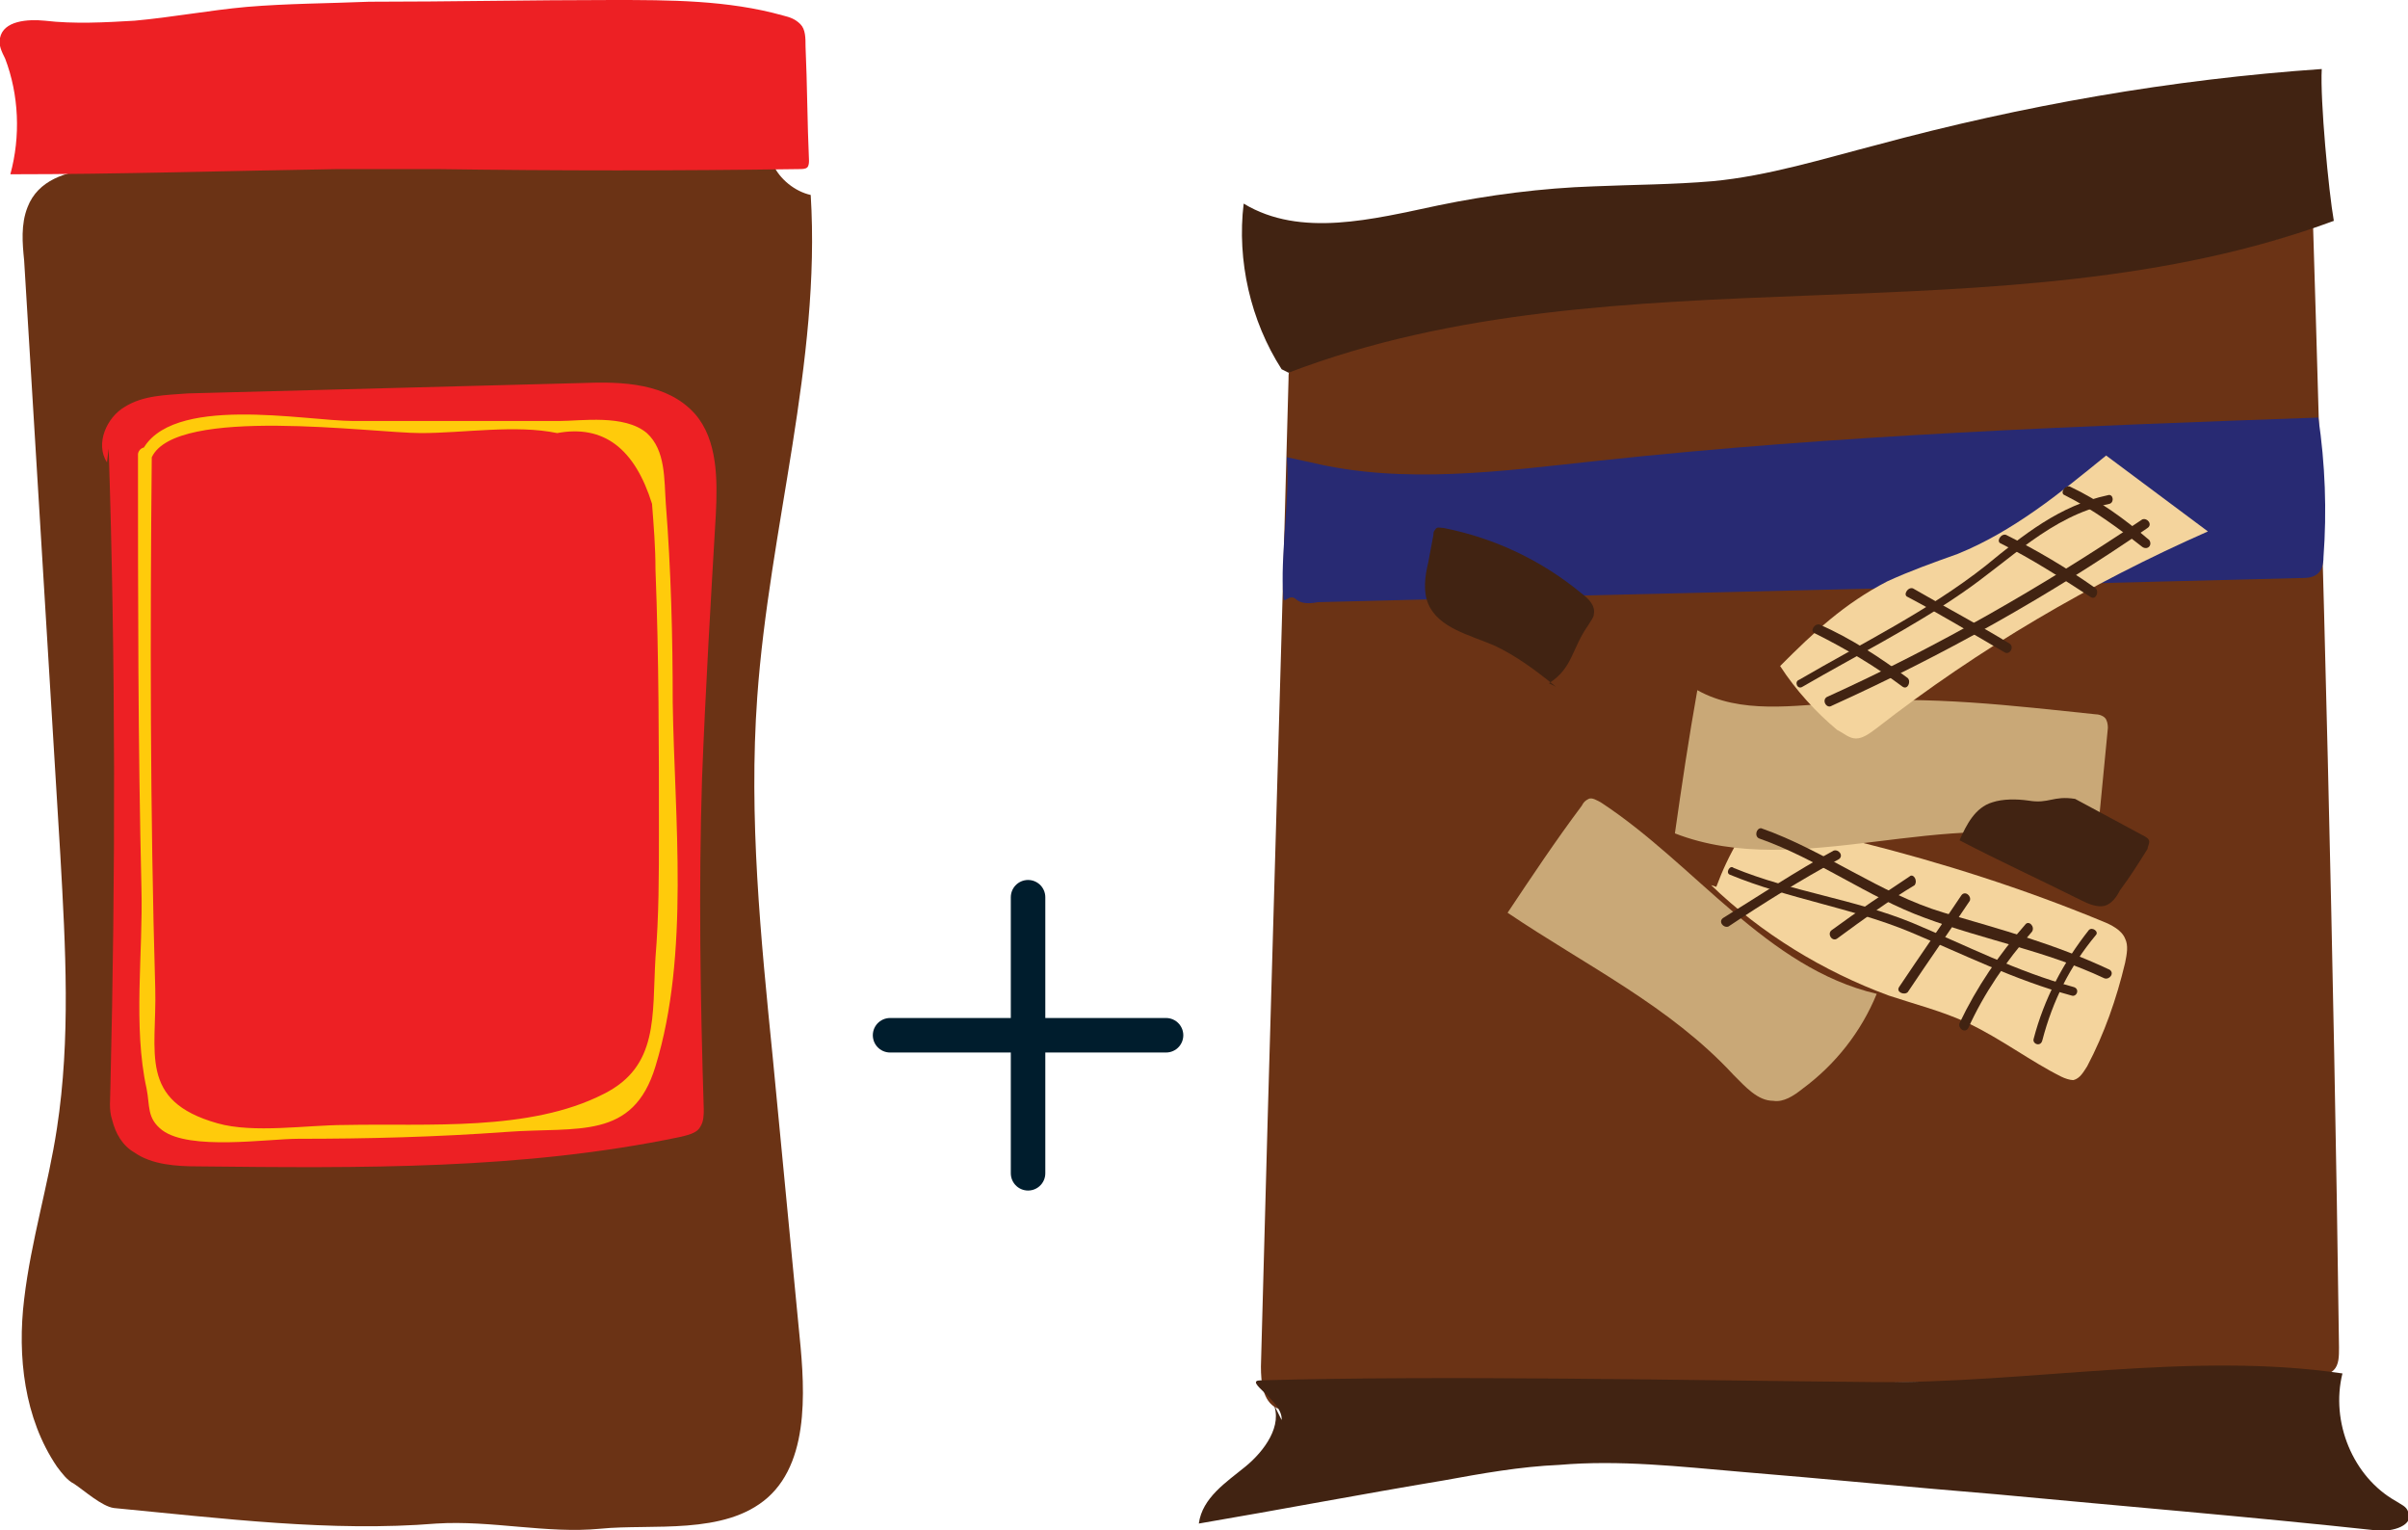 <?xml version="1.0" encoding="utf-8"?>
<!-- Generator: Adobe Illustrator 18.1.0, SVG Export Plug-In . SVG Version: 6.00 Build 0)  -->
<svg version="1.1" id="Layer_1" xmlns="http://www.w3.org/2000/svg" xmlns:xlink="http://www.w3.org/1999/xlink" x="0px" y="0px"
	 viewBox="0 0 139.6 88.7" style="enable-background:new 0 0 139.6 88.7;" xml:space="preserve">
<style type="text/css">
	.st0{fill:#FFFFFF;}
	.st1{fill:#0071FC;}
	.st2{fill:none;stroke:#001D2D;stroke-width:2;stroke-linecap:round;stroke-linejoin:round;stroke-miterlimit:10;}
	.st3{fill:#F4D49D;}
	.st4{fill:#44612D;}
	.st5{fill:#9BC53D;}
	.st6{fill:#CDCED0;}
	.st7{fill:#E7E9E6;}
	.st8{fill:#C9A877;}
	.st9{fill:#D2A12A;}
	.st10{fill:#EEA820;}
	.st11{fill:#6E1F3F;}
	.st12{fill:#2AAAE2;}
	.st13{fill:#25809A;}
	.st14{fill:#F48CA3;}
	.st15{fill:#BD294C;}
	.st16{fill:#6B3315;}
	.st17{fill:#ED2024;}
	.st18{fill:#FFCB0B;}
	.st19{fill:#412312;}
	.st20{fill:#282A73;}
	.st21{fill:#228099;}
	.st22{fill:#0000B2;}
	.st23{fill:#FFCB05;}
	.st24{fill:#EFA803;}
	.st25{fill:#D16502;}
	.st26{fill:#902924;}
	.st27{fill:#B71A25;}
	.st28{fill:#FF0005;}
	.st29{fill:#AD8104;}
	.st30{fill:#FFDB9C;}
	.st31{fill:#FFEDD4;}
	.st32{fill:#D3A100;}
	.st33{fill:#006837;}
	.st34{fill:#ED1C24;}
	.st35{fill:#6D6C73;}
	.st36{fill:#BFBEBE;}
	.st37{fill:#FFF5D9;}
	.st38{fill:#FF5005;}
	.st39{fill:#F26636;}
	.st40{fill:#EC2227;}
	.st41{fill:#2C3A96;}
	.st42{fill:#B72027;}
	.st43{fill:#C89754;}
	.st44{fill:#F19121;}
	.st45{fill:#FDEB07;}
	.st46{fill:#FEC045;}
	.st47{fill:#732644;}
	.st48{fill:#BB1E72;}
	.st49{fill:#AD832D;}
	.st50{fill:#08549E;}
	.st51{fill:#416FB6;}
	.st52{fill:#9A3D21;}
	.st53{fill:#BD4D27;}
</style>
<g id="XMLID_602_">
	<g id="XMLID_63_">
		<path id="XMLID_89_" class="st16" d="M1.6,12c-0.4,1-0.3,2.1-0.2,3.1c0.7,11.5,1.4,23,2.1,34.5c0.3,5.3,0.6,10.6-0.2,15.8
			c-0.5,3.3-1.5,6.5-1.9,9.9c-0.4,3.3,0,6.9,1.9,9.7c0.3,0.4,0.6,0.8,1,1c0.6,0.4,1.6,1.3,2.3,1.4c6.3,0.6,12.6,1.4,18.7,0.9
			c3.2-0.2,6.4,0.6,9.5,0.3c3-0.3,7.2,0.4,9.7-1.8c2.6-2.3,2.1-6.9,1.8-9.9c-0.5-5.2-1-10.4-1.5-15.6c-0.7-7-1.4-13.9-0.9-20.9
			c0.7-9.8,3.7-19.4,3.1-29.1c-0.9-0.2-1.8-0.9-2.2-1.8c-0.2-0.4-4.7,0-5.3,0c-2,0-4,0-5.9,0c-3.9,0-7.7,0-11.6,0.1
			s-7.7,0.1-11.6,0.2C8,9.9,2.8,8.9,1.6,12"/>
		<path id="XMLID_87_" class="st17" d="M6.2,26.8c-0.7-1.1,0-2.6,1-3.2c1.1-0.7,2.4-0.7,3.7-0.8c7.6-0.2,15.2-0.4,22.8-0.6
			c2.4-0.1,5,0,6.6,1.8c1.3,1.5,1.3,3.8,1.2,5.8c-0.3,5.1-0.6,10.2-0.8,15.3c-0.2,6.4-0.1,12.8,0.1,19.2c0,0.3,0,0.7-0.2,1
			c-0.2,0.4-0.8,0.5-1.2,0.6c-9.1,1.9-18.5,1.8-27.9,1.7c-1.3,0-2.7-0.1-3.7-0.8c-0.7-0.4-1.1-1.1-1.3-1.9c-0.2-0.6-0.1-1.2-0.1-1.9
			c0.3-12.3,0.3-24.7-0.1-37"/>
		<path id="XMLID_85_" class="st18" d="M8.8,26.5c1.4-3,12.8-1.4,15.6-1.4c2.5,0,5.5-0.5,7.9,0c2.7-0.5,4.5,0.9,5.5,4.1
			c0.1,1.3,0.2,2.5,0.2,3.8c0.2,5.1,0.2,10.2,0.2,15.3c0,2.4,0,4.8-0.2,7.2c-0.2,3.4,0.2,6.3-3,7.9c-4.3,2.2-10.2,1.7-15,1.8
			c-2.2,0-5.3,0.5-7.4-0.1C8,63.8,9.1,61,9,57.3c-0.3-10.3-0.3-20.7-0.2-31c0-0.5-0.7-0.5-0.8,0C8,34.7,8,43.1,8.2,51.5
			c0.1,3.7-0.5,8,0.3,11.6c0.2,1,0,1.7,0.9,2.4c1.6,1.2,6.1,0.5,7.9,0.5c4,0,8-0.1,12.1-0.4c4.1-0.3,7.3,0.5,8.6-3.8
			c2-6.5,1.1-14.4,1-21.1c0-3.8-0.1-7.7-0.4-11.5c-0.1-1.4,0-3.1-1.1-4.1c-1.3-1.1-3.8-0.7-5.1-0.7c-4,0-7.9,0-11.9,0
			c-2.8,0-10.7-1.6-12.3,1.8C7.9,26.5,8.5,26.9,8.8,26.5"/>
		<path id="XMLID_64_" class="st17" d="M0.6,10.1c0.6-2.2,0.5-4.6-0.3-6.7C0.1,3-0.1,2.6,0,2.2c0.2-1,1.6-1.1,2.6-1
			c1.7,0.2,3.5,0.1,5.2,0C10,1,12.1,0.6,14.3,0.4c2.4-0.2,4.7-0.2,7.1-0.3c4.7,0,9.4-0.1,14.1-0.1c3.3,0,6.7,0,9.9,0.9
			c0.4,0.1,0.7,0.2,1,0.5c0.3,0.3,0.3,0.8,0.3,1.3c0.1,2.2,0.1,4.4,0.2,6.6c0,0.1,0,0.3-0.1,0.4c-0.1,0.1-0.3,0.1-0.5,0.1
			c-7,0.1-14,0.1-21,0c-1.9,0-3.8,0-5.7,0C13.2,9.9,6.9,10.1,0.6,10.1"/>
	</g>
	<g id="_x2B__3_">
		<line id="XMLID_94_" class="st2" x1="67.6" y1="60" x2="51.6" y2="60"/>
		<line id="XMLID_93_" class="st2" x1="59.6" y1="68" x2="59.6" y2="52"/>
	</g>
	<g id="XMLID_595_">
		<path id="XMLID_631_" class="st16" d="M134,9.9c0.7,22.7,1.3,45.5,1.6,68.2c0,0.5,0,1-0.3,1.3c-0.3,0.3-0.7,0.3-1.2,0.3
			c-15,0.3-30.1,0.5-45.1,0.8c-4.5,0.1-9,0.2-13.4,1.1c-0.5,0.1-1.1,0.2-1.6,0c-0.8-0.4-0.9-1.5-0.9-2.4C73.6,60.1,74.2,41,74.7,22
			c0-0.3,0-0.6,0.2-0.7c0.1-0.1,0.3-0.2,0.5-0.2c10.8-3.4,21.9-5.7,33.1-6.9c8.7-1,17.9,2.4,25.8-1.2"/>
		<path id="XMLID_630_" class="st19" d="M73.8,81.3c0.6,1.3-0.5,2.8-1.6,3.7c-1.1,0.9-2.5,1.8-2.7,3.3c4.7-0.8,9.4-1.7,14.2-2.5
			c2.2-0.4,4.4-0.8,6.7-0.9c3.5-0.3,7,0.1,10.5,0.4c4.9,0.4,9.9,0.9,14.8,1.3c7.4,0.7,14.7,1.3,22.1,2.1c0.9,0.1,2.2-0.3,1.8-1.1
			c-0.1-0.3-0.4-0.4-0.7-0.6c-2.5-1.4-3.8-4.6-3.1-7.4c-8.8-1.3-18.3,0.6-27.2,0.5C97.5,80,83.9,79.7,73.1,80
			c-1.1,0,1.3,1.2,1.2,2.3"/>
		<path id="XMLID_629_" class="st20" d="M74.6,26.5c0.2,2.3-0.4,5.8-0.2,8.1c0,0.5,0.3-0.2,0.7,0.1c0.3,0.3,0.8,0.3,1.3,0.2
			c19-0.5,38-0.9,57-1.4c0.3,0,0.6,0,0.9-0.2c0.3-0.2,0.4-0.6,0.4-1c0.2-2.7,0.1-5.4-0.3-8.1c-13.9,0.5-27.8,1-41.7,2.5
			c-5.6,0.6-11.3,1.4-16.7,0.1"/>
		<path id="XMLID_628_" class="st8" d="M87.4,52.9c1.4-2.1,2.8-4.2,4.3-6.2c0.1-0.2,0.2-0.3,0.4-0.4c0.2-0.1,0.5,0.1,0.7,0.2
			c5.5,3.6,9.6,9.6,16,11.1c-0.9,2.2-2.4,4.1-4.3,5.5c-0.5,0.4-1.1,0.8-1.7,0.7c-0.9,0-1.6-0.8-2.3-1.5C96.8,58.3,92,56,87.4,52.9"
			/>
		<path id="XMLID_625_" class="st3" d="M99.5,51.4c0.7-1.9,1.7-3.6,3-5.1c1.3,1.5,3.4,2,5.3,2.5c4.8,1.2,9.5,2.7,14.1,4.6
			c0.5,0.2,1.1,0.5,1.3,1c0.2,0.4,0.1,0.9,0,1.4c-0.5,2.1-1.2,4.1-2.2,6c-0.2,0.3-0.4,0.7-0.8,0.8c-0.2,0-0.5-0.1-0.7-0.2
			c-1.8-0.9-3.5-2.2-5.4-3.1c-1.5-0.7-3.1-1.1-4.6-1.6c-3.8-1.4-7.4-3.6-10.3-6.4"/>
		<path id="XMLID_624_" class="st8" d="M97.1,48.3c0.4-2.8,0.8-5.5,1.3-8.3c2.5,1.4,5.6,0.9,8.5,0.7c4.9-0.4,9.8,0.2,14.6,0.7
			c0.2,0,0.5,0.1,0.6,0.3c0.1,0.2,0.1,0.4,0.1,0.5c-0.2,2.1-0.4,4.1-0.6,6.2c0,0.1,0,0.3-0.1,0.4c-0.2,0.3-0.6,0.2-1,0.1
			C112.9,46.6,104.3,51.1,97.1,48.3"/>
		<path id="XMLID_623_" class="st3" d="M103.2,38.6c2-2,3.7-3.6,6.2-4.9c1.3-0.6,2.7-1.1,4.1-1.6c3.2-1.3,5.9-3.5,8.6-5.7
			c2,1.5,3.9,2.9,5.9,4.4c-6.8,3-13.3,6.8-19.2,11.4c-0.4,0.3-0.8,0.6-1.2,0.6c-0.4,0-0.7-0.3-1.1-0.5
			C105.3,41.3,104.1,40,103.2,38.6"/>
		<path id="XMLID_622_" class="st19" d="M89.8,39.6c1.4-0.9,1.3-2,2.3-3.4c0.1-0.2,0.3-0.4,0.3-0.6c0.1-0.5-0.3-0.9-0.7-1.2
			c-2.3-1.9-5-3.2-8-3.8c-0.2,0-0.4-0.1-0.5,0.1c-0.1,0.1-0.1,0.2-0.1,0.3c-0.1,0.5-0.2,1.1-0.3,1.6c-0.2,0.8-0.3,1.7,0,2.4
			c0.6,1.4,2.4,1.8,3.8,2.4c1.3,0.6,2.5,1.5,3.6,2.4"/>
		<path id="XMLID_621_" class="st19" d="M120.3,46.3c1.3,0.7,2.6,1.4,3.9,2.1c0.2,0.1,0.4,0.2,0.4,0.4c0,0.1-0.1,0.3-0.1,0.4
			c-0.5,0.8-1,1.6-1.6,2.4c-0.2,0.4-0.5,0.8-0.9,0.9c-0.4,0.1-0.9-0.1-1.3-0.3c-2.4-1.2-4.8-2.3-7.1-3.5c0.4-0.9,0.9-1.9,1.9-2.2
			c0.6-0.2,1.4-0.2,2.1-0.1C118.8,46.6,119,46.1,120.3,46.3"/>
		<path id="XMLID_620_" class="st19" d="M104.5,39.8c3.1-1.8,6.3-3.4,9.2-5.4c2.8-1.9,5.2-4.5,8.6-5.2c0.3-0.1,0.2-0.6-0.1-0.5
			c-2.8,0.6-4.9,2.3-7.1,4.1c-3.3,2.6-7.2,4.5-10.8,6.6C104,39.5,104.2,40,104.5,39.8"/>
		<path id="XMLID_619_" class="st19" d="M106.2,40.9c6.4-2.9,12.5-6.3,18.3-10.3c0.3-0.2,0-0.6-0.3-0.5c-5.8,3.9-11.9,7.4-18.3,10.3
			C105.6,40.6,105.9,41.1,106.2,40.9"/>
		<path id="XMLID_617_" class="st19" d="M105.2,36.7c1.8,0.9,3.5,1.9,5.1,3.1c0.3,0.2,0.5-0.3,0.3-0.5c-1.6-1.2-3.3-2.3-5.1-3.1
			C105.2,36.1,104.9,36.6,105.2,36.7"/>
		<path id="XMLID_616_" class="st19" d="M110.6,34.6c1.9,1,3.7,2.1,5.6,3.2c0.3,0.2,0.6-0.3,0.3-0.5c-1.8-1.1-3.7-2.1-5.6-3.2
			C110.6,34,110.3,34.5,110.6,34.6"/>
		<path id="XMLID_615_" class="st19" d="M116,31.5c1.8,0.9,3.5,2,5.2,3.1c0.3,0.2,0.5-0.3,0.3-0.5c-1.7-1.2-3.4-2.2-5.2-3.1
			C116,30.9,115.7,31.4,116,31.5"/>
		<path id="XMLID_614_" class="st19" d="M119.7,28.7c1.6,0.8,3.1,1.9,4.5,3c0.3,0.2,0.6-0.1,0.4-0.4c-1.4-1.2-2.9-2.3-4.6-3.1
			C119.7,28.1,119.4,28.6,119.7,28.7"/>
		<path id="XMLID_613_" class="st19" d="M102,48.6c3.4,1.2,6.3,3.4,9.6,4.6c3.5,1.3,7,1.9,10.4,3.5c0.3,0.1,0.6-0.3,0.3-0.5
			c-3.2-1.5-6.2-2.3-9.6-3.3c-3.7-1.1-6.9-3.6-10.6-4.9C101.8,48,101.7,48.5,102,48.6"/>
		<path id="XMLID_610_" class="st19" d="M100.3,50.7c3.4,1.4,7,1.9,10.4,3.3c3.1,1.3,6.1,2.8,9.4,3.7c0.3,0.1,0.5-0.4,0.1-0.5
			c-3.3-0.9-6.2-2.4-9.3-3.7c-3.4-1.4-7-1.8-10.4-3.2C100.3,50.1,100,50.6,100.3,50.7"/>
		<path id="XMLID_609_" class="st19" d="M121.1,53.9c-1.5,1.9-2.6,4-3.2,6.3c-0.1,0.3,0.4,0.5,0.5,0.1c0.6-2.3,1.6-4.3,3.1-6.1
			C121.7,54,121.3,53.7,121.1,53.9"/>
		<path id="XMLID_608_" class="st19" d="M117.4,53.6c-1.5,1.7-2.8,3.6-3.8,5.7c-0.1,0.3,0.3,0.6,0.5,0.3c0.9-2,2.2-3.9,3.7-5.6
			C118,53.7,117.6,53.3,117.4,53.6"/>
		<path id="XMLID_607_" class="st19" d="M113.7,51.9c-1.2,1.8-2.4,3.5-3.6,5.3c-0.2,0.3,0.3,0.5,0.5,0.3c1.2-1.8,2.4-3.5,3.6-5.3
			C114.3,51.9,113.9,51.6,113.7,51.9"/>
		<path id="XMLID_606_" class="st19" d="M110.7,50.8c-1.5,1-3,2-4.5,3.1c-0.3,0.2,0,0.7,0.3,0.5c1.5-1.1,3-2.2,4.5-3.1
			C111.2,51,110.9,50.6,110.7,50.8"/>
		<path id="XMLID_605_" class="st19" d="M106.3,49.3c-2.2,1.2-4.3,2.6-6.4,3.9c-0.3,0.2,0,0.6,0.3,0.5c2.1-1.4,4.2-2.7,6.4-3.9
			C106.9,49.6,106.6,49.2,106.3,49.3"/>
		<path id="XMLID_604_" class="st19" d="M74.7,21.6c19.1-7.3,41.4-1.7,60.6-8.8c-0.3-1.7-0.8-7-0.7-8.8c-8.7,0.6-17.3,2.1-25.8,4.4
			c-3.1,0.8-6.3,1.8-9.5,2.1c-2.3,0.2-4.6,0.2-6.9,0.3c-3,0.1-6.1,0.5-9,1.1c-3.8,0.8-8,1.9-11.3-0.1c-0.4,3.3,0.4,6.8,2.2,9.6"/>
	</g>
</g>
</svg>
